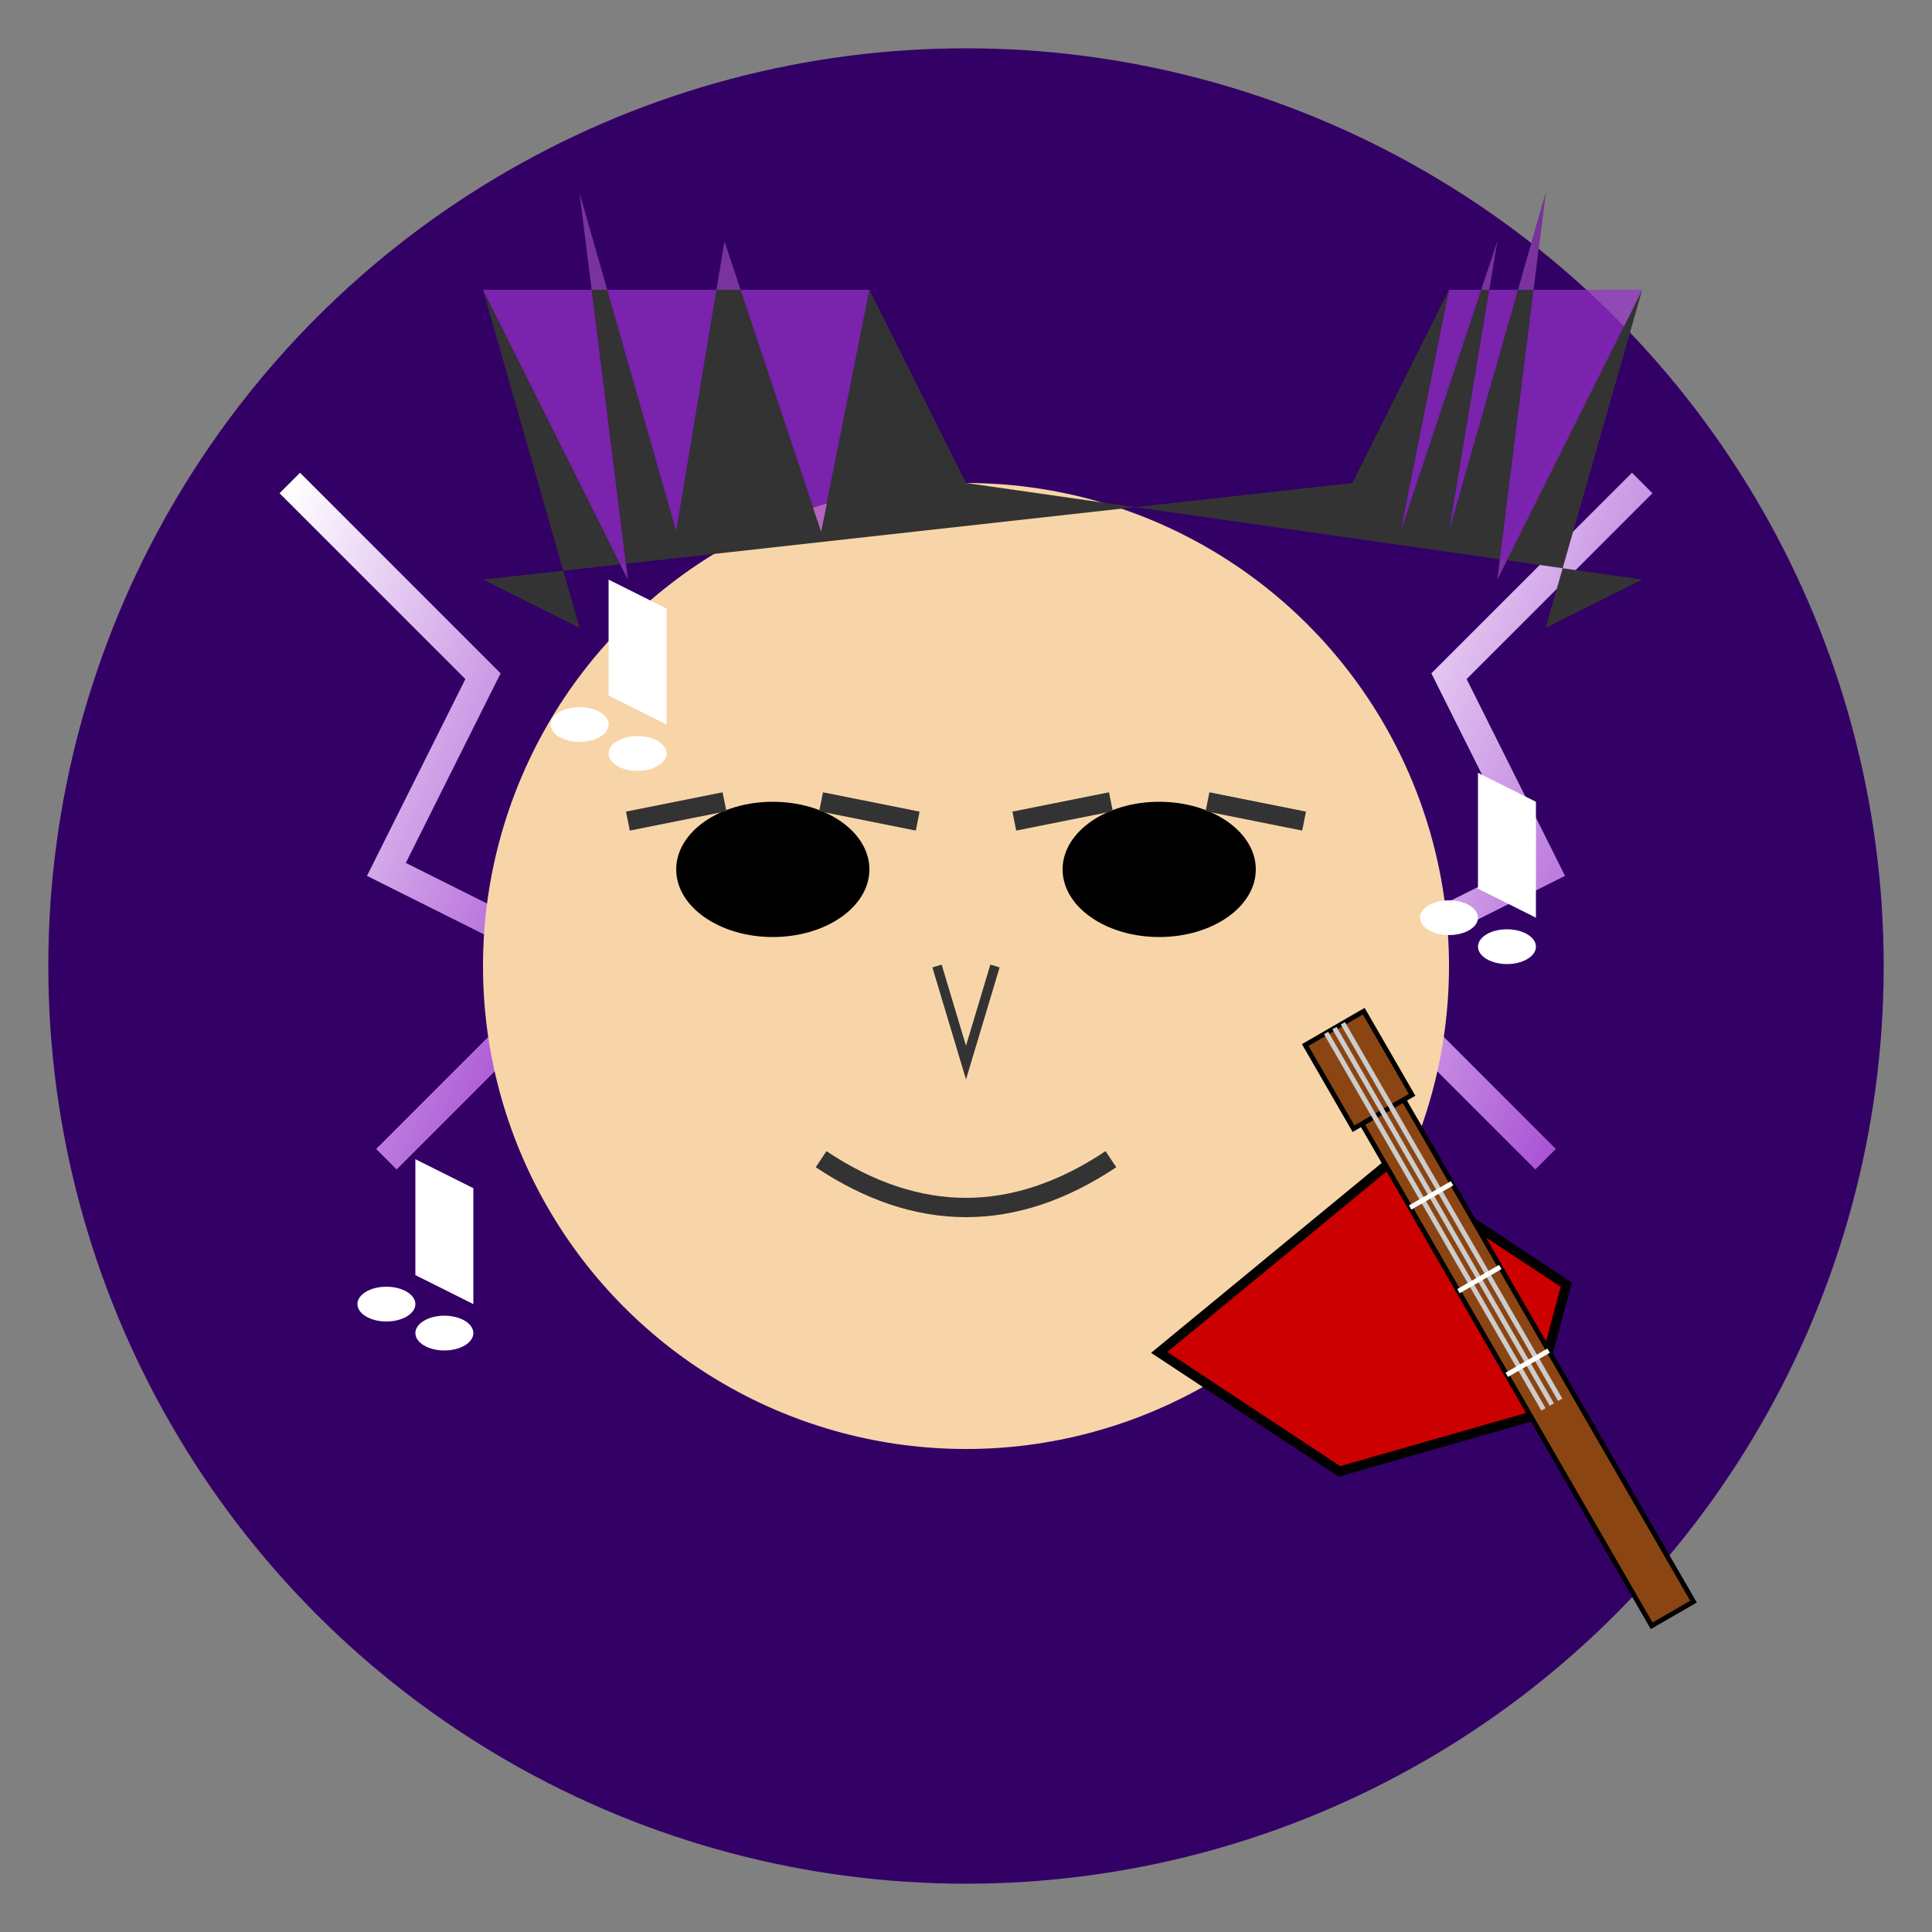 
<svg width="200" height="200" viewBox="0 0 200 200" xmlns="http://www.w3.org/2000/svg">
  <rect x="0" y="0" width="200" height="200" fill="#808080" stroke="none"/>
  <!-- Definitions -->
  <defs>
    <!-- Lightning gradient -->
    <linearGradient id="lightningGlow" x1="0%" y1="0%" x2="100%" y2="100%">
      <stop offset="0%" stop-color="#FFFFFF" />
      <stop offset="100%" stop-color="#9933CC" />
    </linearGradient>
  </defs>
  
  <!-- Background Circle -->
  <circle cx="100" cy="100" r="95" fill="#330066" />
  
  <!-- Lightning Background -->
  <g id="background-lightning">
    <path d="M30,50 L50,70 L40,90 L60,100 L40,120" stroke="url(#lightningGlow)" stroke-width="3" fill="none">
      <animate attributeName="opacity" values="0.3;0.8;0.3" dur="3s" repeatCount="indefinite" />
    </path>
    <path d="M170,50 L150,70 L160,90 L140,100 L160,120" stroke="url(#lightningGlow)" stroke-width="3" fill="none">
      <animate attributeName="opacity" values="0.3;0.8;0.3" dur="3s" repeatCount="indefinite" begin="1.5s" />
    </path>
  </g>
  
  <!-- Rocker Face -->
  <circle cx="100" cy="100" r="50" fill="#F8D5A8" />
  
  <!-- Spiky Hair -->
  <path d="M100,50 L90,30 L85,55 L75,25 L70,55 L60,20 L65,60 L50,30 L60,65 L50,60
           L140,50 L150,30 L145,55 L155,25 L150,55 L160,20 L155,60 L170,30 L160,65 L170,60" 
        fill="#333333" />
  
  <!-- Dyed Hair Tips -->
  <path d="M90,30 L85,55 L75,25 L70,55 L60,20 L65,60 L50,30" fill="#9933CC" opacity="0.7" />
  <path d="M150,30 L145,55 L155,25 L150,55 L160,20 L155,60 L170,30" fill="#9933CC" opacity="0.7" />
  
  <!-- Eyes with Makeup -->
  <g id="eyes">
    <ellipse cx="80" cy="90" rx="10" ry="7" fill="#000000" />
    <ellipse cx="120" cy="90" rx="10" ry="7" fill="#000000" />
    <path d="M65,85 L75,83" stroke="#333333" stroke-width="2" />
    <path d="M85,83 L95,85" stroke="#333333" stroke-width="2" />
    <path d="M105,85 L115,83" stroke="#333333" stroke-width="2" />
    <path d="M125,83 L135,85" stroke="#333333" stroke-width="2" />
  </g>
  
  <!-- Nose and Mouth -->
  <path d="M97,100 L100,110 L103,100" fill="none" stroke="#333333" stroke-width="1" />
  <path d="M85,120 Q100,130 115,120" fill="none" stroke="#333333" stroke-width="2" />
  
  <!-- Electric Guitar -->
  <g id="guitar" transform="translate(120, 140) rotate(-30) scale(0.5)">
    <!-- Guitar Body -->
    <path d="M0,0 L20,40 L60,50 L80,30 L60,-10 Z" fill="#CC0000" stroke="#000000" stroke-width="2" />
    
    <!-- Guitar Neck -->
    <rect x="60" y="-20" width="10" height="120" fill="#8B4513" stroke="#000000" stroke-width="1" />
    
    <!-- Guitar Head -->
    <rect x="58" y="-40" width="14" height="20" fill="#8B4513" stroke="#000000" stroke-width="1" />
    
    <!-- Strings -->
    <line x1="65" y1="-40" x2="65" y2="50" stroke="#CCCCCC" stroke-width="1" />
    <line x1="67" y1="-40" x2="67" y2="50" stroke="#CCCCCC" stroke-width="1" />
    <line x1="63" y1="-40" x2="63" y2="50" stroke="#CCCCCC" stroke-width="1" />
    
    <!-- Frets -->
    <line x1="60" y1="0" x2="70" y2="0" stroke="#FFFFFF" stroke-width="1" />
    <line x1="60" y1="20" x2="70" y2="20" stroke="#FFFFFF" stroke-width="1" />
    <line x1="60" y1="40" x2="70" y2="40" stroke="#FFFFFF" stroke-width="1" />
  </g>
  
  <!-- Music Notes -->
  <g id="music-notes">
    <g transform="translate(60, 60) scale(0.6)">
      <path d="M5,20 L5,0 L15,5 L15,25 Z" fill="#FFFFFF" />
      <ellipse cx="0" cy="25" rx="5" ry="3" fill="#FFFFFF" />
      <ellipse cx="10" cy="30" rx="5" ry="3" fill="#FFFFFF" />
      <animate attributeName="opacity" values="0;1;0" dur="3s" repeatCount="indefinite" />
    </g>
    
    <g transform="translate(150, 80) scale(0.6)">
      <path d="M5,20 L5,0 L15,5 L15,25 Z" fill="#FFFFFF" />
      <ellipse cx="0" cy="25" rx="5" ry="3" fill="#FFFFFF" />
      <ellipse cx="10" cy="30" rx="5" ry="3" fill="#FFFFFF" />
      <animate attributeName="opacity" values="0;1;0" dur="3s" repeatCount="indefinite" begin="1.5s" />
    </g>
    
    <g transform="translate(40, 120) scale(0.6)">
      <path d="M5,20 L5,0 L15,5 L15,25 Z" fill="#FFFFFF" />
      <ellipse cx="0" cy="25" rx="5" ry="3" fill="#FFFFFF" />
      <ellipse cx="10" cy="30" rx="5" ry="3" fill="#FFFFFF" />
      <animate attributeName="opacity" values="0;1;0" dur="3s" repeatCount="indefinite" begin="1s" />
    </g>
  </g>
</svg>
